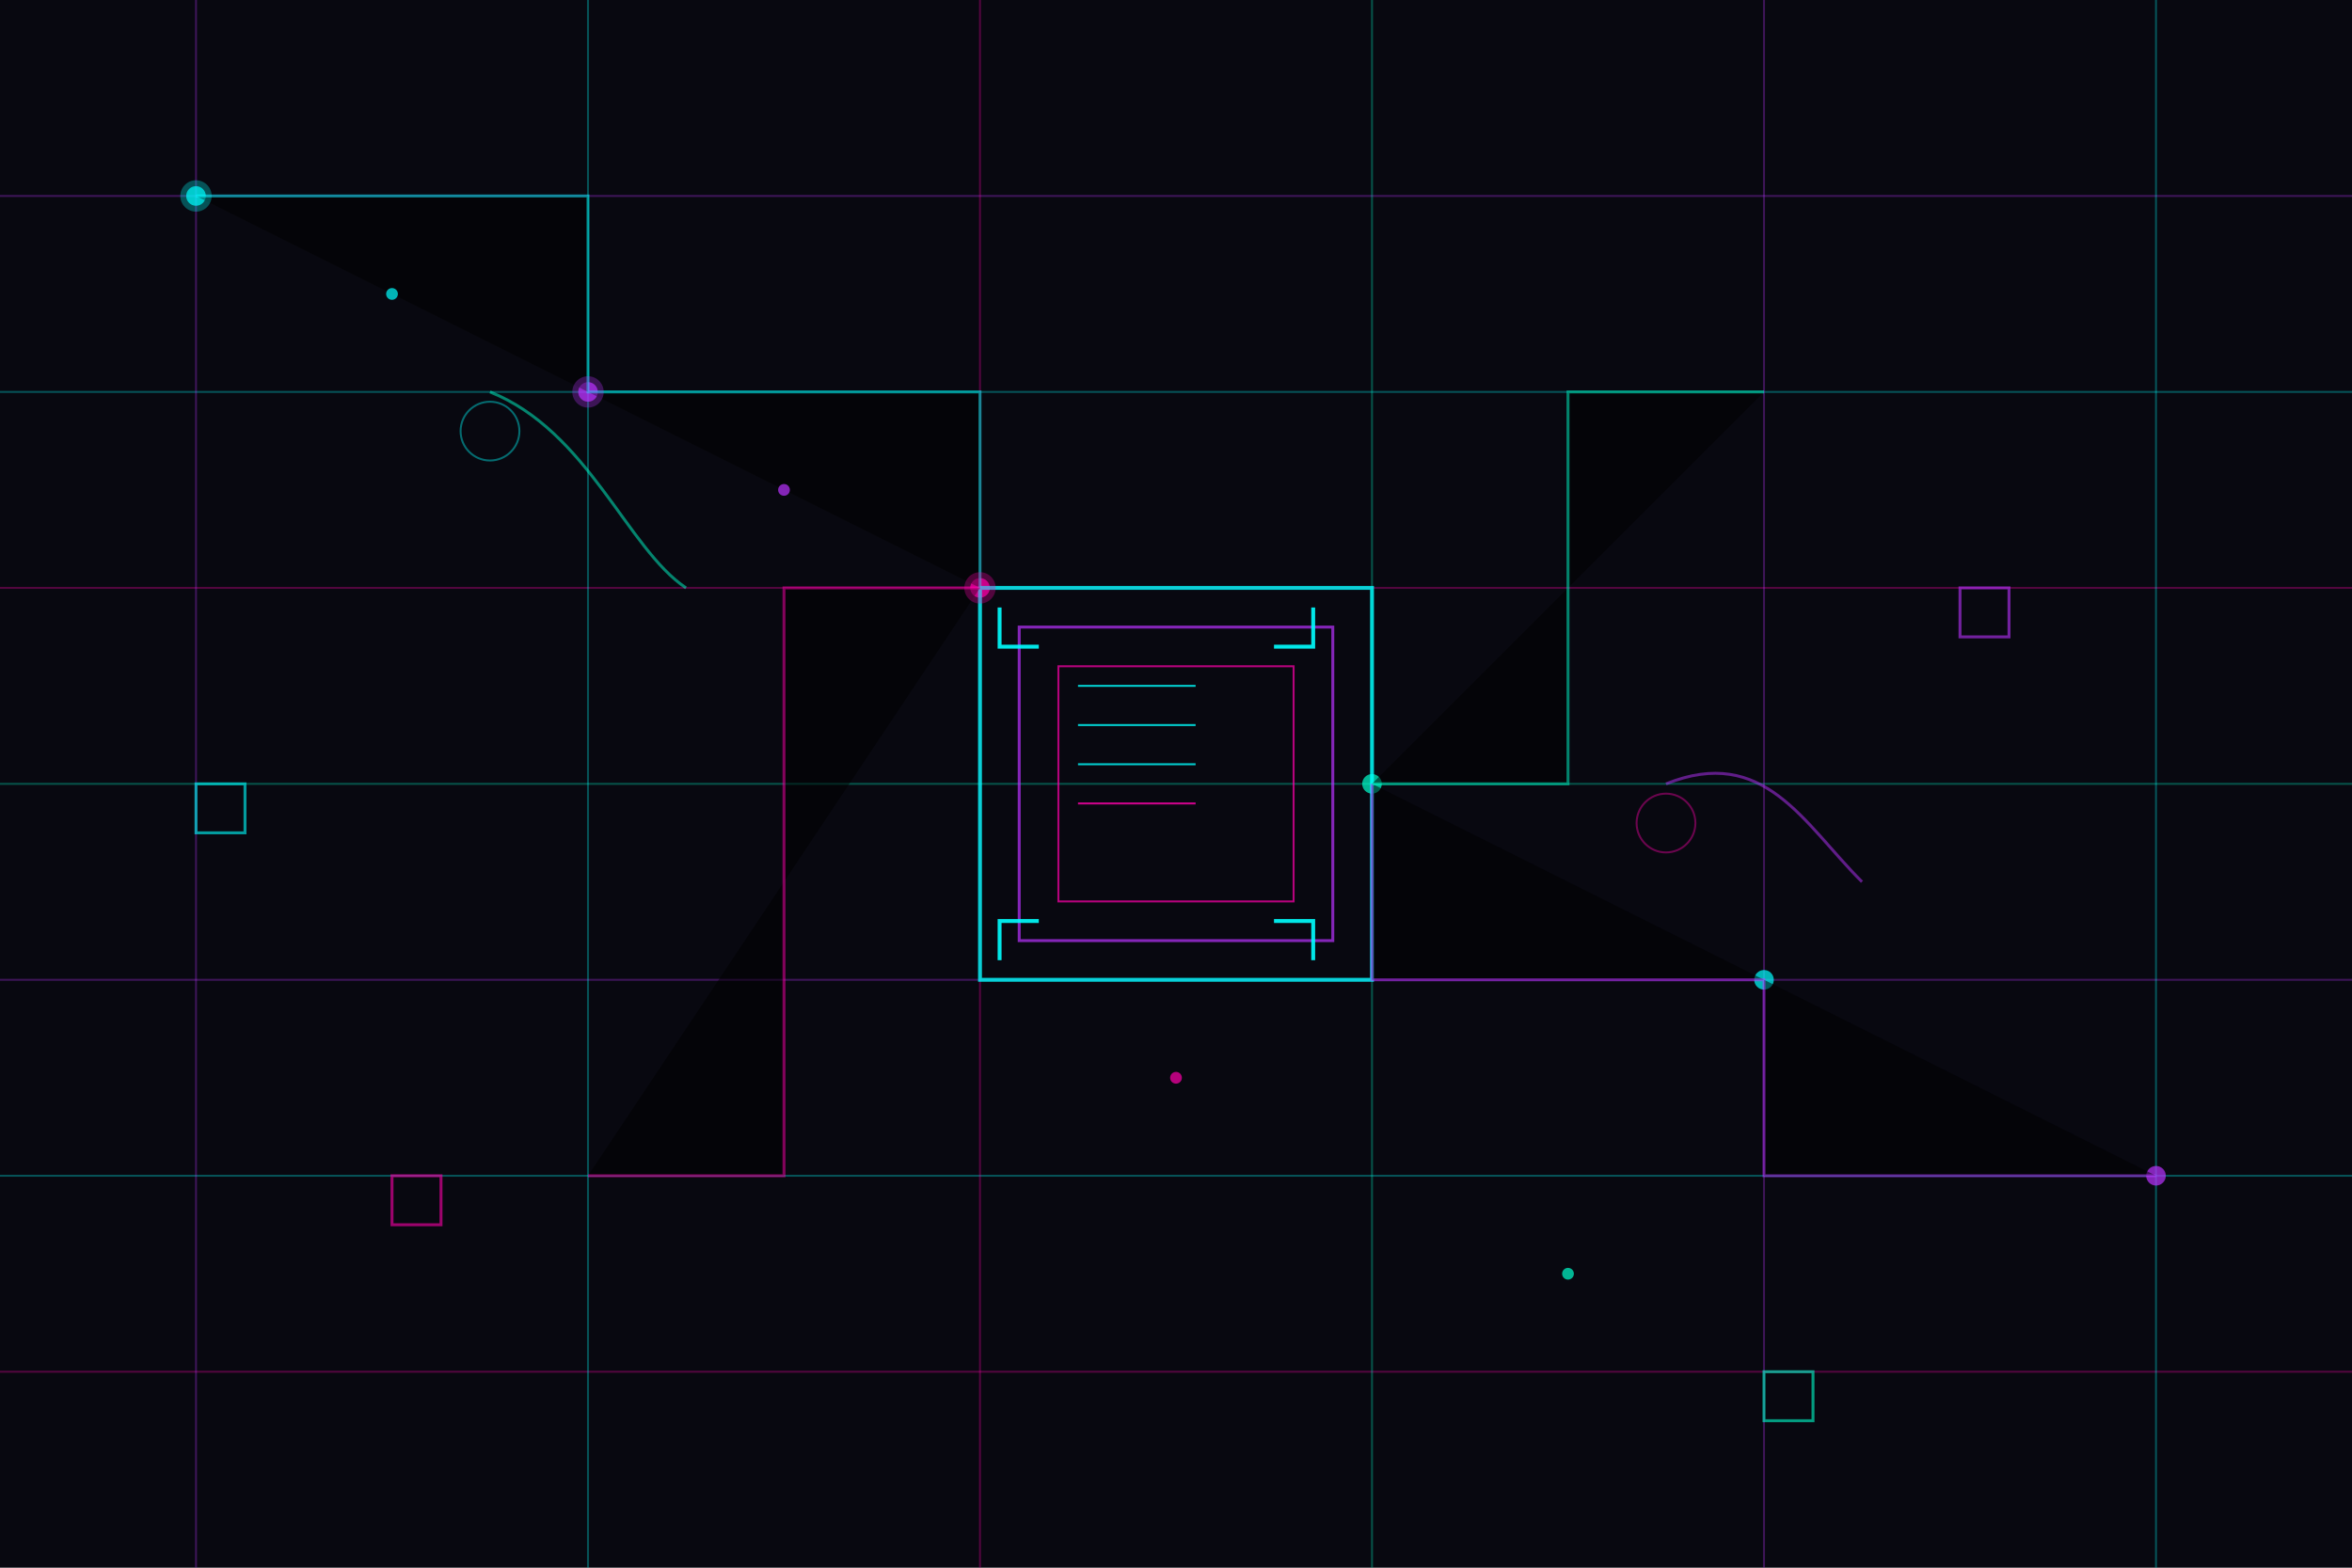 
<svg xmlns="http://www.w3.org/2000/svg" viewBox="0 0 1200 800" width="1200" height="800">
  <!-- Dark background -->
  <rect width="100%" height="100%" fill="#080810"/>
  
  <!-- Circuit lines - horizontal with vibrant neon colors -->
  <path d="M0,100 H1200" stroke="#B933FF" stroke-width="1" opacity="0.3" />
  <path d="M0,200 H1200" stroke="#00FFFF" stroke-width="1" opacity="0.3" />
  <path d="M0,300 H1200" stroke="#FF00AA" stroke-width="1" opacity="0.3" />
  <path d="M0,400 H1200" stroke="#00FFCC" stroke-width="1" opacity="0.3" />
  <path d="M0,500 H1200" stroke="#B933FF" stroke-width="1" opacity="0.3" />
  <path d="M0,600 H1200" stroke="#00FFFF" stroke-width="1" opacity="0.3" />
  <path d="M0,700 H1200" stroke="#FF00AA" stroke-width="1" opacity="0.3" />

  <!-- Circuit lines - vertical with vibrant neon colors -->
  <path d="M100,0 V800" stroke="#B933FF" stroke-width="1" opacity="0.3" />
  <path d="M300,0 V800" stroke="#00FFFF" stroke-width="1" opacity="0.3" />
  <path d="M500,0 V800" stroke="#FF00AA" stroke-width="1" opacity="0.3" />
  <path d="M700,0 V800" stroke="#00FFCC" stroke-width="1" opacity="0.3" />
  <path d="M900,0 V800" stroke="#B933FF" stroke-width="1" opacity="0.3" />
  <path d="M1100,0 V800" stroke="#00FFFF" stroke-width="1" opacity="0.3" />

  <!-- Circuit connections and nodes with vibrant neon colors -->
  <circle cx="100" cy="100" r="5" fill="#00FFFF" opacity="0.7"/>
  <circle cx="300" cy="200" r="5" fill="#B933FF" opacity="0.7"/>
  <circle cx="500" cy="300" r="5" fill="#FF00AA" opacity="0.7"/>
  <circle cx="700" cy="400" r="5" fill="#00FFCC" opacity="0.7"/>
  <circle cx="900" cy="500" r="5" fill="#00FFFF" opacity="0.7"/>
  <circle cx="1100" cy="600" r="5" fill="#B933FF" opacity="0.7"/>
  
  <!-- Central circuit board/chip -->
  <rect x="500" y="300" width="200" height="200" stroke="#00FFFF" stroke-width="2" fill="none" opacity="0.8"/>
  <rect x="520" y="320" width="160" height="160" stroke="#B933FF" stroke-width="1.5" fill="none" opacity="0.7"/>
  <rect x="540" y="340" width="120" height="120" stroke="#FF00AA" stroke-width="1" fill="none" opacity="0.7"/>
  
  <!-- Connection paths to chip with vibrant neon colors -->
  <path d="M100,100 H300 V200 H500 V300" stroke="#00FFFF" stroke-width="1.5" opacity="0.5"/>
  <path d="M1100,600 H900 V500 H700 V400" stroke="#B933FF" stroke-width="1.5" opacity="0.5"/>
  <path d="M500,300 H400 V600 H300" stroke="#FF00AA" stroke-width="1.5" opacity="0.5"/>
  <path d="M700,400 H800 V200 H900" stroke="#00FFCC" stroke-width="1.5" opacity="0.5"/>
  
  <!-- Small circuit elements with vibrant neon colors -->
  <rect x="100" y="400" width="25" height="25" stroke="#00FFFF" stroke-width="1.5" fill="none" opacity="0.6"/>
  <rect x="1000" y="300" width="25" height="25" stroke="#B933FF" stroke-width="1.5" fill="none" opacity="0.6"/>
  <rect x="200" y="600" width="25" height="25" stroke="#FF00AA" stroke-width="1.5" fill="none" opacity="0.6"/>
  <rect x="900" y="700" width="25" height="25" stroke="#00FFCC" stroke-width="1.5" fill="none" opacity="0.6"/>
  
  <!-- Additional small nodes with vibrant neon colors -->
  <circle cx="200" cy="150" r="3" fill="#00FFFF" opacity="0.7"/>
  <circle cx="400" cy="250" r="3" fill="#B933FF" opacity="0.7"/>
  <circle cx="600" cy="550" r="3" fill="#FF00AA" opacity="0.7"/>
  <circle cx="800" cy="650" r="3" fill="#00FFCC" opacity="0.7"/>
  
  <!-- Additional decorative elements - circles and paths -->
  <circle cx="250" cy="220" r="15" stroke="#00FFFF" stroke-width="1" fill="none" opacity="0.4"/>
  <circle cx="850" cy="420" r="15" stroke="#FF00AA" stroke-width="1" fill="none" opacity="0.4"/>
  
  <path d="M250,200 C300,220 320,280 350,300" stroke="#00FFCC" stroke-width="1.5" opacity="0.5" fill="none"/>
  <path d="M850,400 C900,380 920,420 950,450" stroke="#B933FF" stroke-width="1.5" opacity="0.5" fill="none"/>
  
  <!-- Microchip details -->
  <path d="M550,350 H610 M550,370 H610 M550,390 H610" stroke="#00FFFF" stroke-width="1" opacity="0.8"/>
  <path d="M550,410 H610" stroke="#FF00AA" stroke-width="1" opacity="0.8"/>
  
  <!-- Integrated circuit corners -->
  <path d="M510,310 L510,330 L530,330" stroke="#00FFFF" stroke-width="2" opacity="0.9" fill="none"/>
  <path d="M670,310 L670,330 L650,330" stroke="#00FFFF" stroke-width="2" opacity="0.9" fill="none"/>
  <path d="M510,490 L510,470 L530,470" stroke="#00FFFF" stroke-width="2" opacity="0.9" fill="none"/>
  <path d="M670,490 L670,470 L650,470" stroke="#00FFFF" stroke-width="2" opacity="0.9" fill="none"/>
  
  <!-- Glow effects -->
  <circle cx="100" cy="100" r="8" fill="#00FFFF" opacity="0.3" filter="blur(3px)"/>
  <circle cx="300" cy="200" r="8" fill="#B933FF" opacity="0.3" filter="blur(3px)"/>
  <circle cx="500" cy="300" r="8" fill="#FF00AA" opacity="0.3" filter="blur(3px)"/>
</svg>
